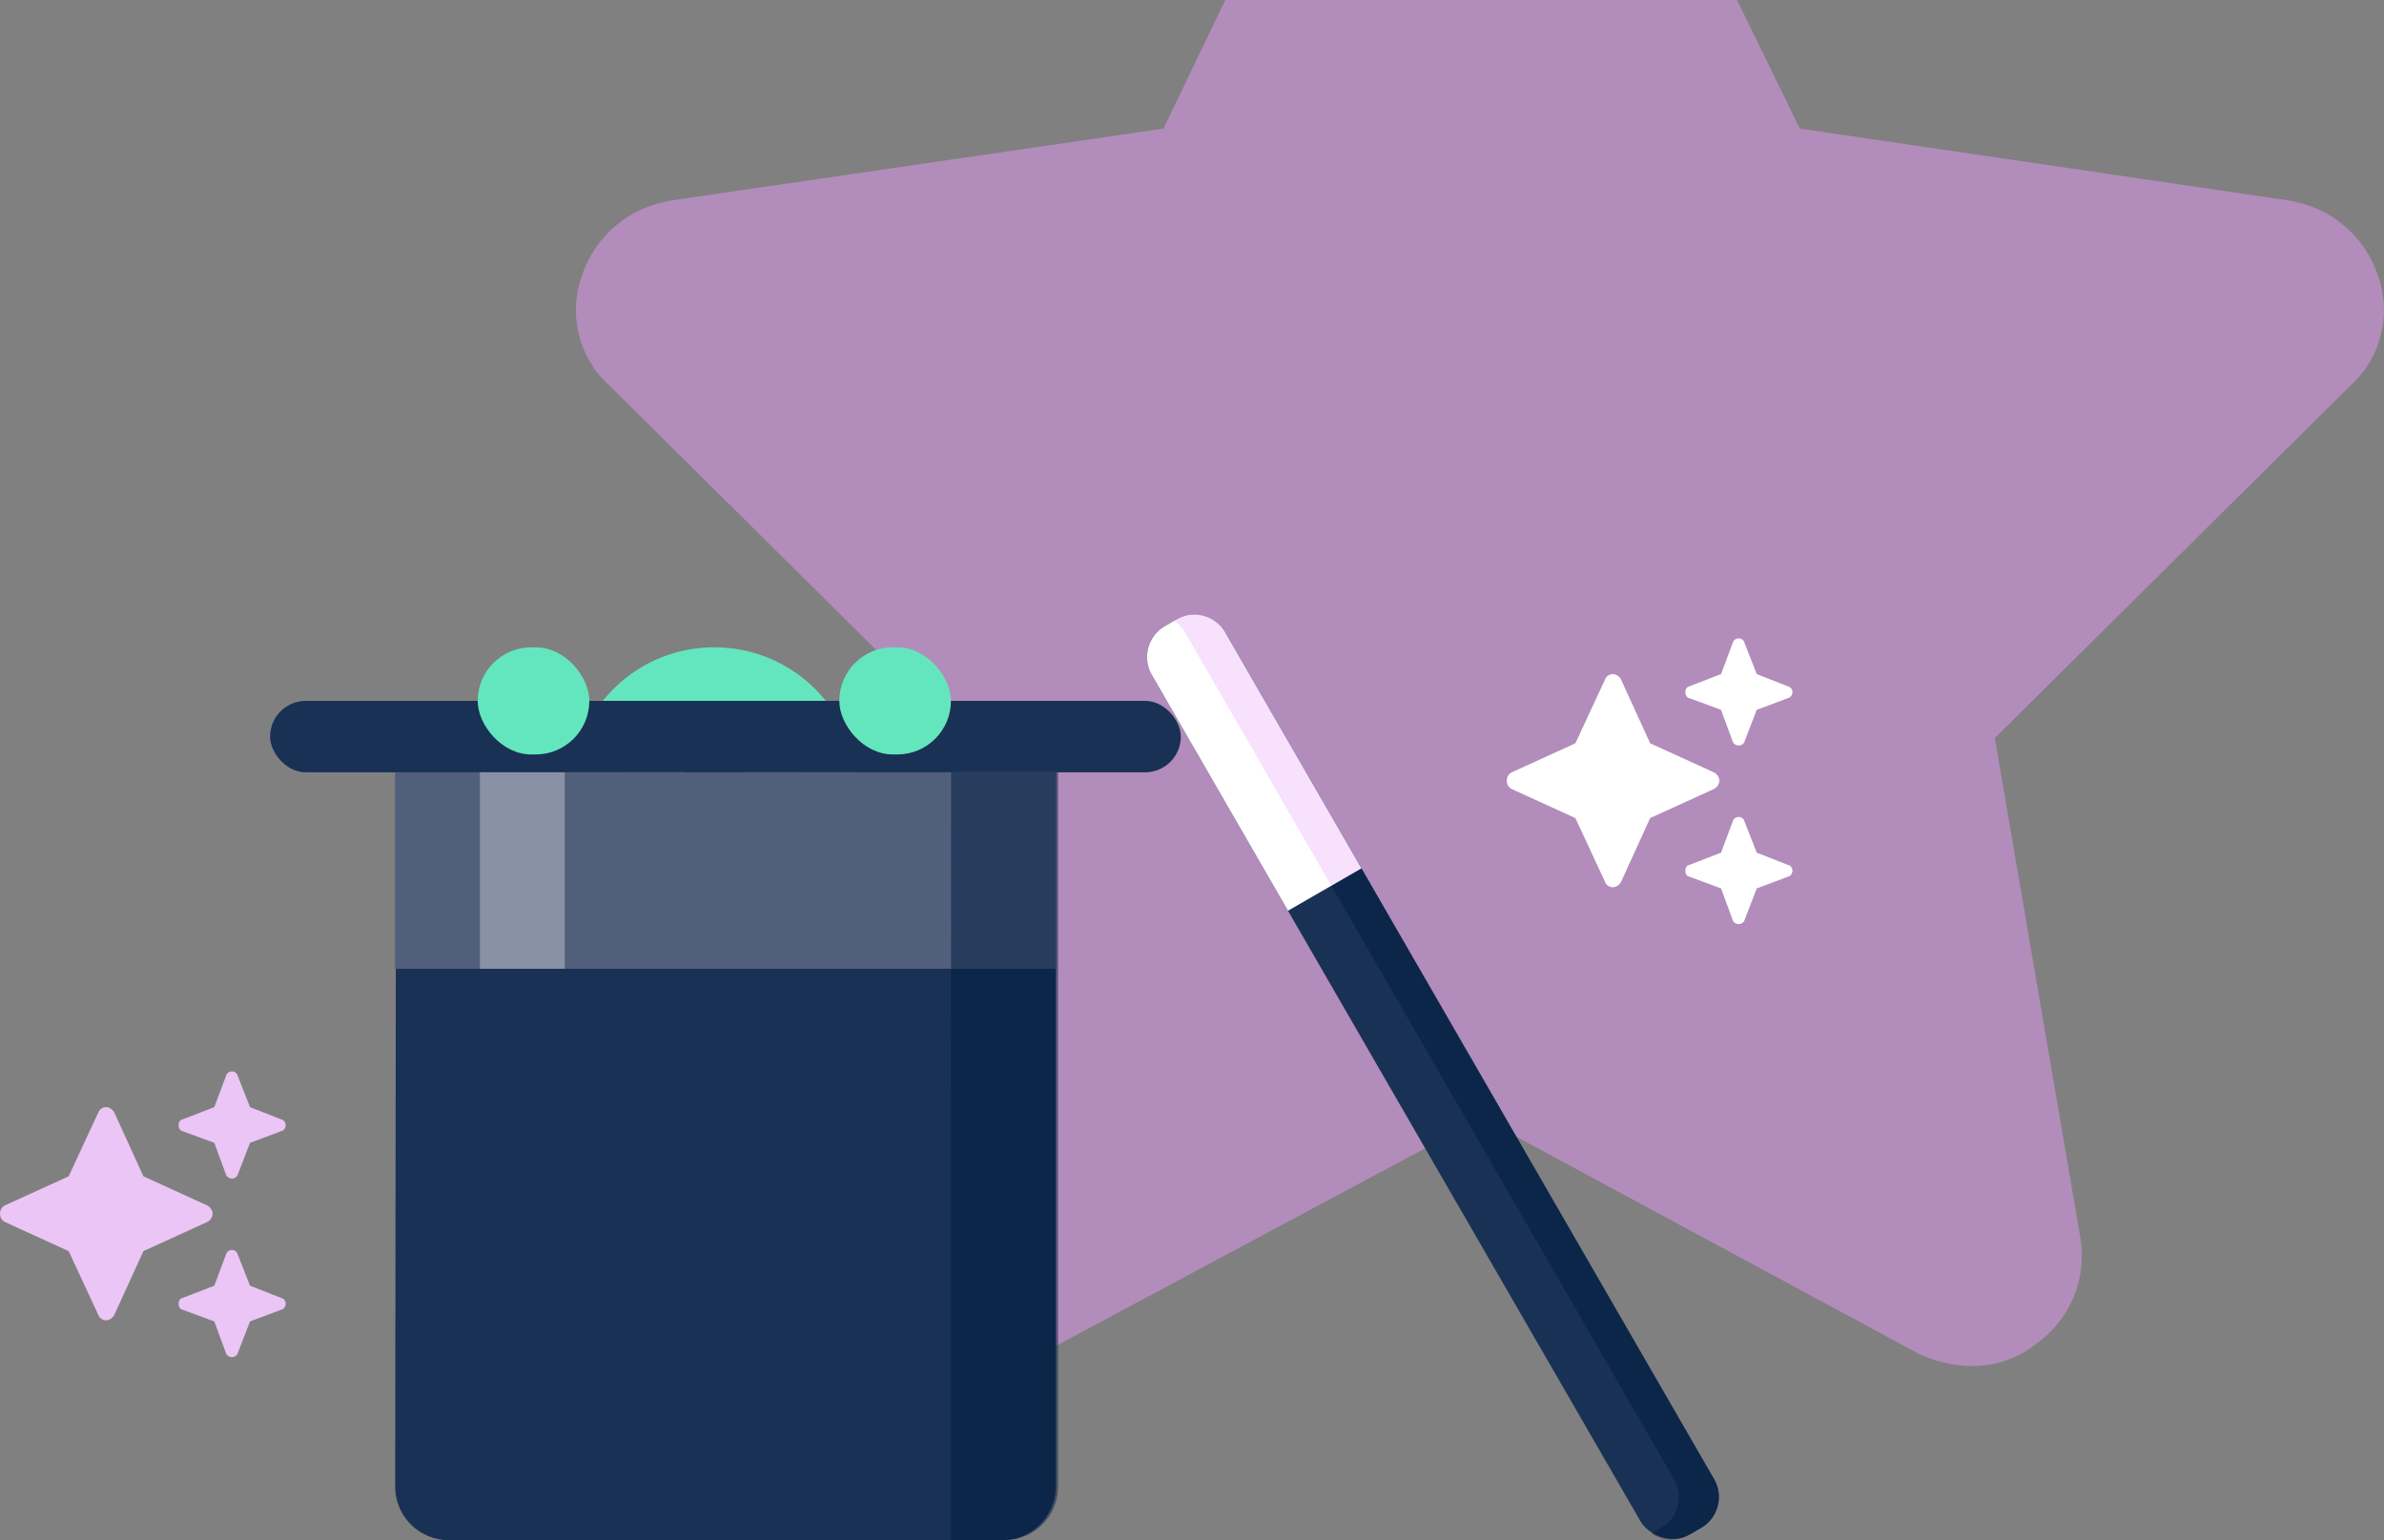 <svg width="534" height="345" fill="none" xmlns="http://www.w3.org/2000/svg"><rect width="100%" height="100%" fill="#808080" stroke="none"/><g clip-path="url(#clip0_1746_14162)"><path opacity=".5" d="M403.154 28.805L512.743 44.91c9.196 1.534 16.859 7.67 19.925 16.872 3.065 8.436.766 18.406-6.131 24.541l-79.701 78.993 19.159 111.97c1.533 9.203-2.299 18.406-9.963 23.775-7.663 6.135-17.626 6.135-26.056 2.3l-98.093-52.917-98.859 52.917c-7.664 3.835-18.393 3.835-25.29-2.3-7.664-5.369-11.495-14.572-9.963-23.775l18.393-111.97-79.701-78.993c-6.897-6.135-9.196-16.105-6.131-24.54 3.066-9.204 10.729-15.34 19.925-16.873l110.355-16.105 49.047-102C313.491-81.632 321.921-87 331.883-87c9.196 0 17.626 5.368 21.458 13.805l49.813 102z" fill="#E599F7"/><path d="M378.375 153.75L385.5 151l2.625-7c.125-.625.75-1 1.375-1 .5 0 1.125.375 1.25 1l2.75 7 7 2.75c.625.125 1 .75 1 1.25 0 .625-.375 1.25-1 1.375l-7 2.625-2.75 7.125c-.125.5-.75.875-1.25.875-.625 0-1.25-.375-1.375-.875L385.5 159l-7.125-2.625c-.625-.125-.875-.75-.875-1.375 0-.5.25-1.125.875-1.25zm-8.75 12.75l14.25 6.5c.75.375 1.25 1.125 1.25 1.875s-.5 1.5-1.25 1.875l-14.25 6.5-6.5 14.25c-.375.75-1.125 1.25-1.875 1.25s-1.5-.5-1.75-1.25l-6.625-14.25-14.25-6.5c-.75-.375-1.125-1.125-1.125-1.875s.375-1.5 1.125-1.875l14.25-6.5 6.625-14.25c.25-.75 1-1.25 1.75-1.25s1.5.5 1.875 1.25l6.5 14.25zm18.5 17.5c.125-.625.75-1 1.375-1 .5 0 1.125.375 1.25 1l2.75 7 7 2.75c.625.125 1 .75 1 1.25 0 .625-.375 1.25-1 1.375l-7 2.625-2.75 7.125c-.125.5-.75.875-1.25.875-.625 0-1.25-.375-1.375-.875L385.5 199l-7.125-2.625c-.625-.125-.875-.75-.875-1.375 0-.5.25-1.125.875-1.25L385.5 191l2.625-7z" fill="#fff"/><path d="M40.875 250.75L48 248l2.625-7c.125-.625.75-1 1.375-1 .5 0 1.125.375 1.25 1l2.75 7 7 2.75c.625.125 1 .75 1 1.25 0 .625-.375 1.25-1 1.375L56 256l-2.75 7.125c-.125.5-.75.875-1.25.875-.625 0-1.25-.375-1.375-.875L48 256l-7.125-2.625c-.625-.125-.875-.75-.875-1.375 0-.5.25-1.125.875-1.25zm-8.75 12.75l14.25 6.5c.75.375 1.25 1.125 1.25 1.875s-.5 1.5-1.25 1.875l-14.25 6.5-6.5 14.25c-.375.75-1.125 1.25-1.875 1.25s-1.5-.5-1.75-1.25l-6.625-14.25-14.25-6.5C.375 273.375 0 272.625 0 271.875s.375-1.5 1.125-1.875l14.25-6.5L22 249.25c.25-.75 1-1.25 1.75-1.25s1.5.5 1.875 1.25l6.5 14.25zm18.5 17.5c.125-.625.75-1 1.375-1 .5 0 1.125.375 1.25 1l2.75 7 7 2.75c.625.125 1 .75 1 1.25 0 .625-.375 1.25-1 1.375L56 296l-2.75 7.125c-.125.5-.75.875-1.25.875-.625 0-1.25-.375-1.375-.875L48 296l-7.125-2.625c-.625-.125-.875-.75-.875-1.375 0-.5.25-1.125.875-1.25L48 288l2.625-7z" fill="#EBC5F5"/><path d="M168 207.992c13.802-3.552 24-16.081 24-30.992 0-17.673-14.327-32-32-32-17.673 0-32 14.327-32 32 0 14.911 10.198 27.44 24 30.992V278a8 8 0 0 0 16 0v-70.008z" fill="#63E6BE"/><circle cx="160" cy="177" r="20" fill="#fff"/><circle cx="160" cy="177" r="8" fill="#193154"/><rect x="60.5" y="157" width="204" height="16" rx="8" fill="#193154"/><path d="M88.712 173H236.5v160c0 6.627-5.373 12-12 12H100.515c-6.633 0-12.008-5.382-12-12.015L88.712 173z" fill="#193154"/><path fill="#515F7C" d="M88.5 173h148v44h-148z"/><path fill="#8991A6" d="M107.5 173h19v44h-19z"/><path opacity=".5" d="M213.034 173H237v160c0 6.627-5.373 12-12 12h-12l.034-172z" fill="#001D40"/><rect x="188" y="145" width="25" height="24" rx="12" fill="#63E6BE"/><rect x="107" y="145" width="25" height="24" rx="12" fill="#63E6BE"/><rect x="254" y="144.25" width="19" height="235" rx="8" transform="rotate(-30 254 144.25)" fill="#193154"/><path opacity=".5" d="M369.946 343.467a8.002 8.002 0 0 0 8.482.299l2.598-1.5a8 8 0 0 0 2.928-10.928l-109.5-189.66a8 8 0 0 0-10.928-2.928l-.518.299a7.958 7.958 0 0 1 2.446 2.629l109.5 189.66a8 8 0 0 1-2.928 10.928l-2.08 1.201z" fill="#001D40"/><path d="M258 151.178a8 8 0 0 1 2.928-10.928l2.598-1.5a8 8 0 0 1 10.928 2.928l30.5 52.828-16.454 9.5-30.5-52.828z" fill="#fff"/><path opacity=".3" d="M298.204 198.403l6.75-3.897-30.5-52.828a8 8 0 0 0-10.928-2.928l-.518.299a7.958 7.958 0 0 1 2.446 2.629l32.75 56.725z" fill="#E599F7"/></g><defs><clipPath id="clip0_1746_14162"><path fill="#fff" d="M0 0h534v345H0z"/></clipPath></defs></svg>